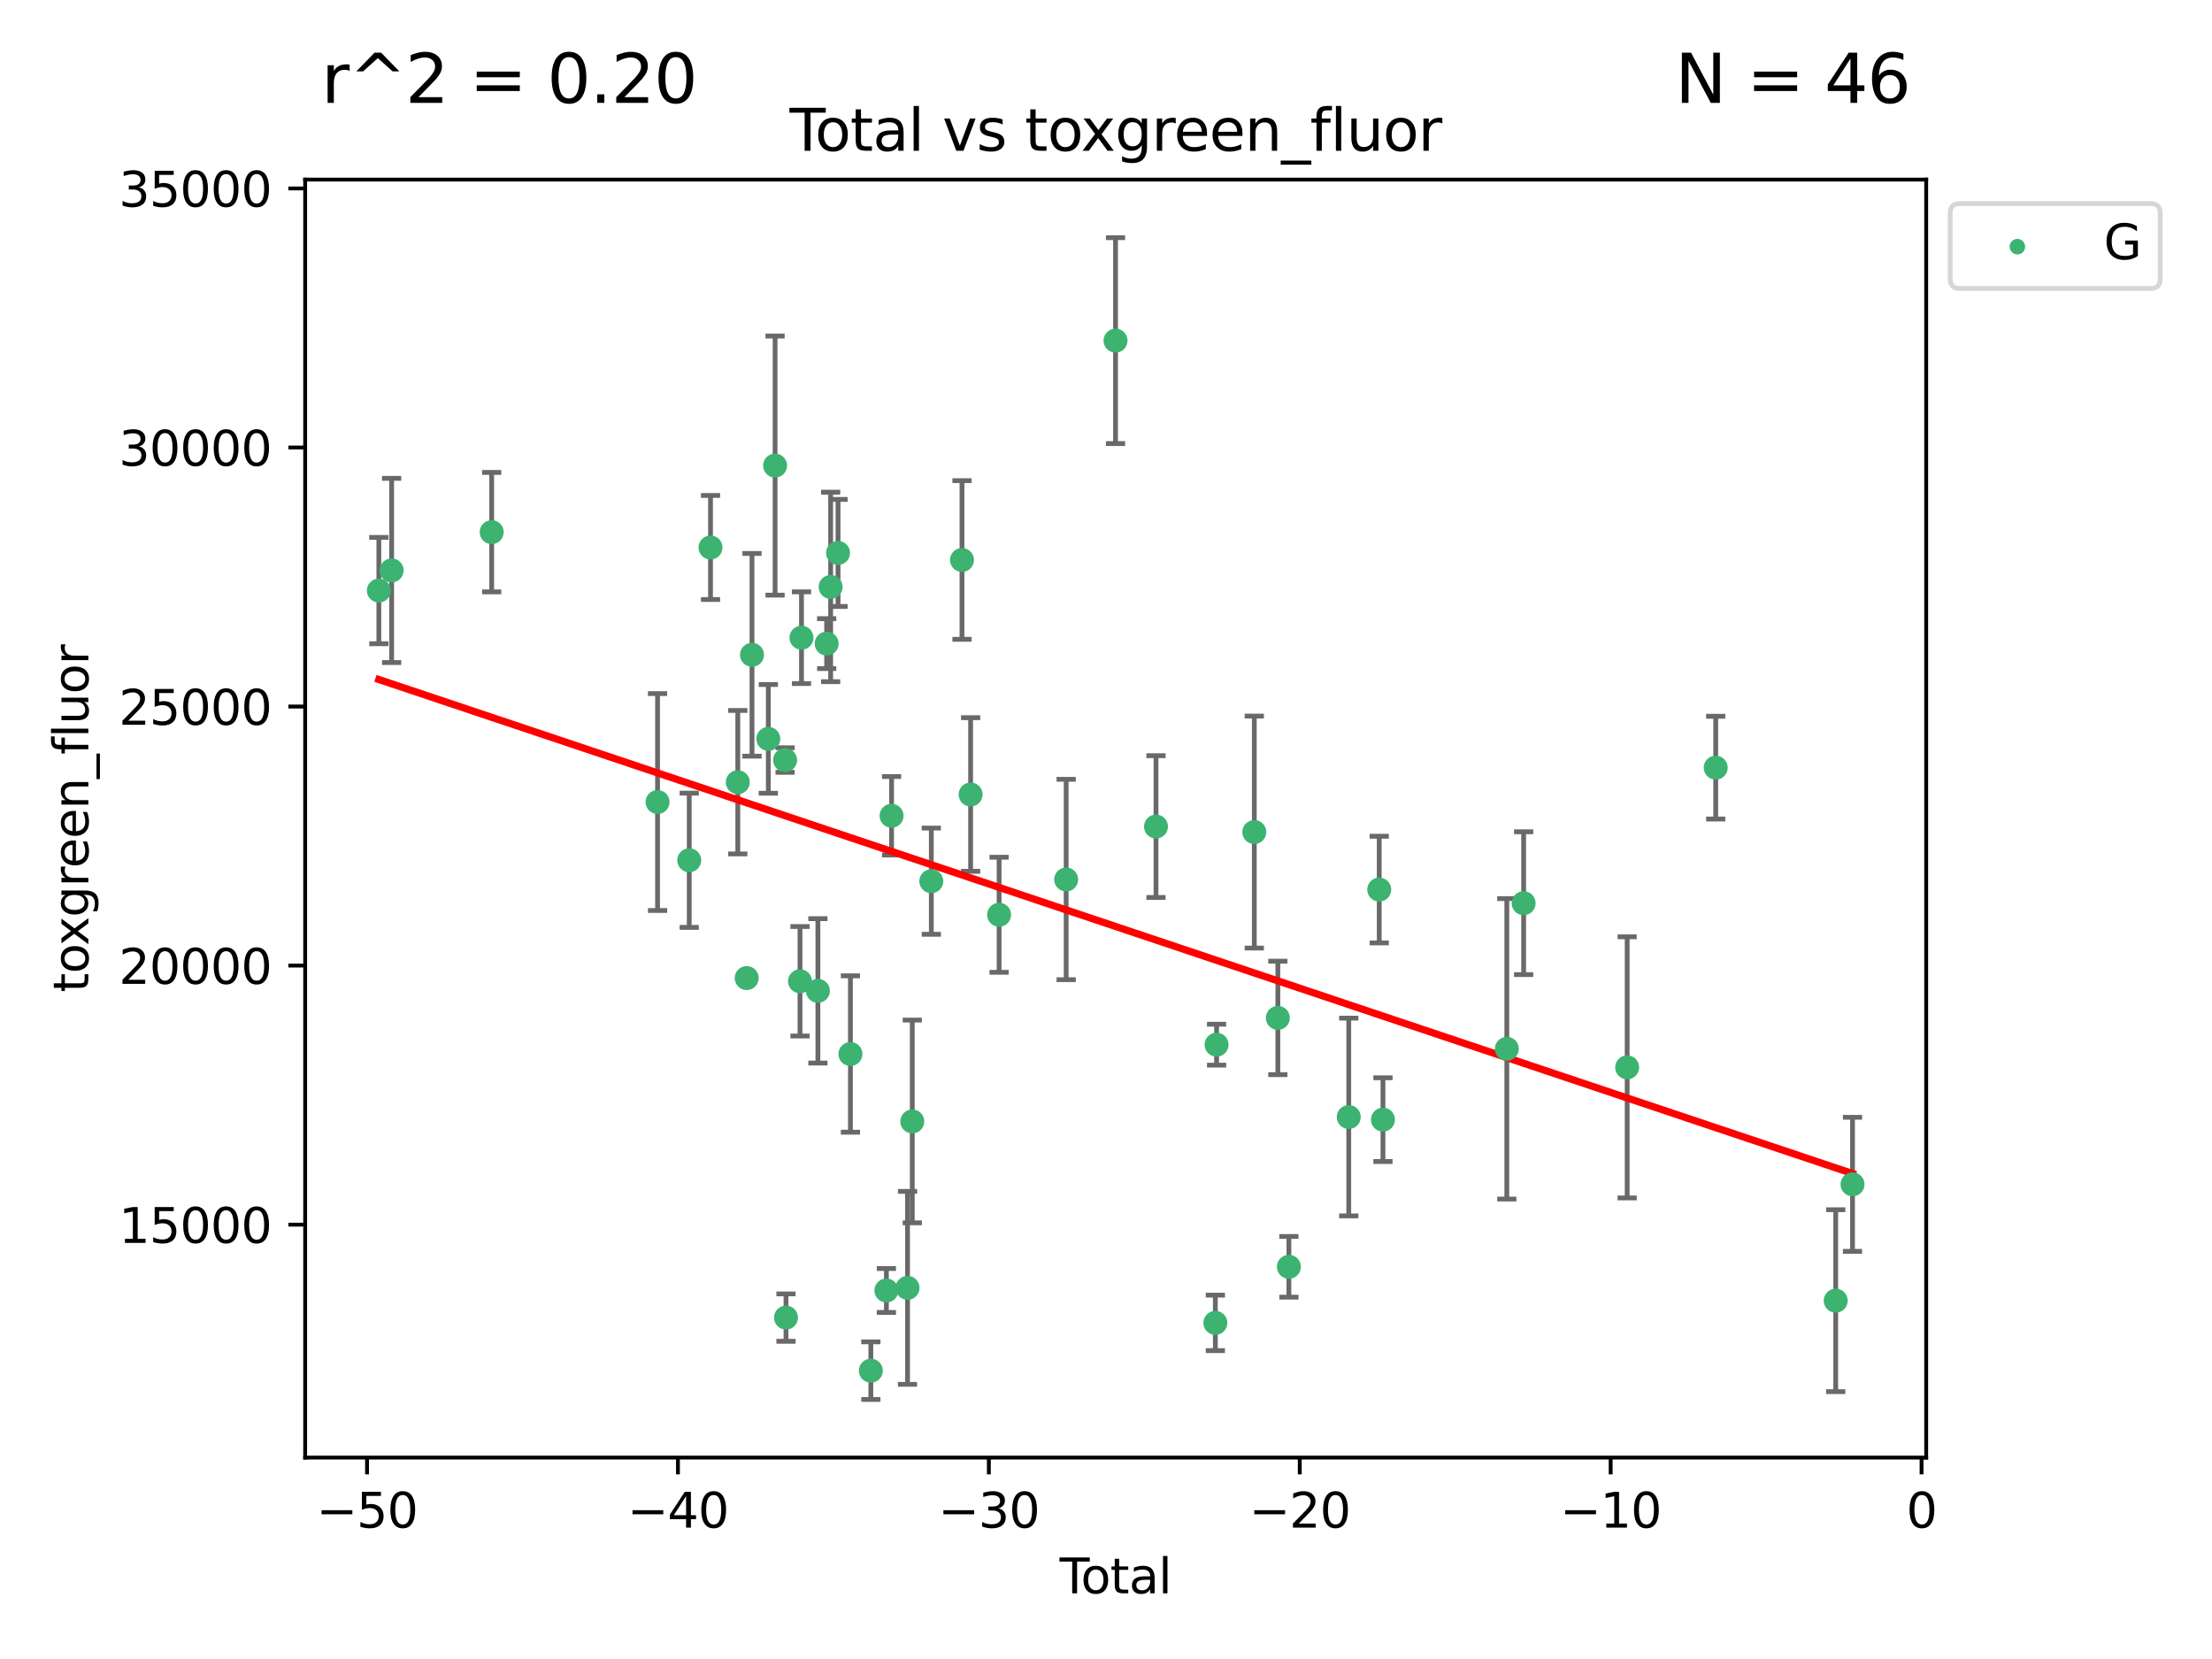 <?xml version="1.0" encoding="utf-8" standalone="no"?>
<!DOCTYPE svg PUBLIC "-//W3C//DTD SVG 1.1//EN"
  "http://www.w3.org/Graphics/SVG/1.1/DTD/svg11.dtd">
<svg xmlns:xlink="http://www.w3.org/1999/xlink" width="460.8pt" height="345.6pt" viewBox="0 0 460.8 345.6" xmlns="http://www.w3.org/2000/svg" version="1.1">
 <defs>
  <style type="text/css">*{stroke-linejoin: round; stroke-linecap: butt}</style>
 </defs>
 <g id="figure_1">
  <g id="patch_1">
   <path d="M 0 345.6 
L 460.8 345.6 
L 460.8 0 
L 0 0 
z
" style="fill: #ffffff"/>
  </g>
  <g id="axes_1">
   <g id="patch_2">
    <path d="M 63.571 303.64 
L 401.26 303.64 
L 401.26 37.411 
L 63.571 37.411 
z
" style="fill: #ffffff"/>
   </g>
   <g id="PathCollection_1">
    <defs>
     <path id="mfe607cee37" d="M 0 1.118 
C 0.297 1.118 0.581 1 0.791 0.791 
C 1 0.581 1.118 0.297 1.118 0 
C 1.118 -0.297 1 -0.581 0.791 -0.791 
C 0.581 -1 0.297 -1.118 0 -1.118 
C -0.297 -1.118 -0.581 -1 -0.791 -0.791 
C -1 -0.581 -1.118 -0.297 -1.118 0 
C -1.118 0.297 -1 0.581 -0.791 0.791 
C -0.581 1 -0.297 1.118 0 1.118 
z
" style="stroke: #3cb371"/>
    </defs>
    <g clip-path="url(#p68b83ba8b9)">
     <use xlink:href="#mfe607cee37" x="78.921" y="123.023" style="fill: #3cb371; stroke: #3cb371"/>
     <use xlink:href="#mfe607cee37" x="81.585" y="118.831" style="fill: #3cb371; stroke: #3cb371"/>
     <use xlink:href="#mfe607cee37" x="102.426" y="110.856" style="fill: #3cb371; stroke: #3cb371"/>
     <use xlink:href="#mfe607cee37" x="136.981" y="167.08" style="fill: #3cb371; stroke: #3cb371"/>
     <use xlink:href="#mfe607cee37" x="143.58" y="179.208" style="fill: #3cb371; stroke: #3cb371"/>
     <use xlink:href="#mfe607cee37" x="148.013" y="114.055" style="fill: #3cb371; stroke: #3cb371"/>
     <use xlink:href="#mfe607cee37" x="153.697" y="162.945" style="fill: #3cb371; stroke: #3cb371"/>
     <use xlink:href="#mfe607cee37" x="155.551" y="203.747" style="fill: #3cb371; stroke: #3cb371"/>
     <use xlink:href="#mfe607cee37" x="156.656" y="136.406" style="fill: #3cb371; stroke: #3cb371"/>
     <use xlink:href="#mfe607cee37" x="160.055" y="153.921" style="fill: #3cb371; stroke: #3cb371"/>
     <use xlink:href="#mfe607cee37" x="161.465" y="96.991" style="fill: #3cb371; stroke: #3cb371"/>
     <use xlink:href="#mfe607cee37" x="163.55" y="158.331" style="fill: #3cb371; stroke: #3cb371"/>
     <use xlink:href="#mfe607cee37" x="163.736" y="274.48" style="fill: #3cb371; stroke: #3cb371"/>
     <use xlink:href="#mfe607cee37" x="166.655" y="204.42" style="fill: #3cb371; stroke: #3cb371"/>
     <use xlink:href="#mfe607cee37" x="166.964" y="132.847" style="fill: #3cb371; stroke: #3cb371"/>
     <use xlink:href="#mfe607cee37" x="170.383" y="206.413" style="fill: #3cb371; stroke: #3cb371"/>
     <use xlink:href="#mfe607cee37" x="172.208" y="134.076" style="fill: #3cb371; stroke: #3cb371"/>
     <use xlink:href="#mfe607cee37" x="173.039" y="122.267" style="fill: #3cb371; stroke: #3cb371"/>
     <use xlink:href="#mfe607cee37" x="174.578" y="115.186" style="fill: #3cb371; stroke: #3cb371"/>
     <use xlink:href="#mfe607cee37" x="177.162" y="219.568" style="fill: #3cb371; stroke: #3cb371"/>
     <use xlink:href="#mfe607cee37" x="181.412" y="285.537" style="fill: #3cb371; stroke: #3cb371"/>
     <use xlink:href="#mfe607cee37" x="184.653" y="268.835" style="fill: #3cb371; stroke: #3cb371"/>
     <use xlink:href="#mfe607cee37" x="185.73" y="169.942" style="fill: #3cb371; stroke: #3cb371"/>
     <use xlink:href="#mfe607cee37" x="189.057" y="268.285" style="fill: #3cb371; stroke: #3cb371"/>
     <use xlink:href="#mfe607cee37" x="190.045" y="233.62" style="fill: #3cb371; stroke: #3cb371"/>
     <use xlink:href="#mfe607cee37" x="194.01" y="183.568" style="fill: #3cb371; stroke: #3cb371"/>
     <use xlink:href="#mfe607cee37" x="200.398" y="116.655" style="fill: #3cb371; stroke: #3cb371"/>
     <use xlink:href="#mfe607cee37" x="202.198" y="165.506" style="fill: #3cb371; stroke: #3cb371"/>
     <use xlink:href="#mfe607cee37" x="208.13" y="190.563" style="fill: #3cb371; stroke: #3cb371"/>
     <use xlink:href="#mfe607cee37" x="222.101" y="183.214" style="fill: #3cb371; stroke: #3cb371"/>
     <use xlink:href="#mfe607cee37" x="232.384" y="70.96" style="fill: #3cb371; stroke: #3cb371"/>
     <use xlink:href="#mfe607cee37" x="240.814" y="172.188" style="fill: #3cb371; stroke: #3cb371"/>
     <use xlink:href="#mfe607cee37" x="253.181" y="275.581" style="fill: #3cb371; stroke: #3cb371"/>
     <use xlink:href="#mfe607cee37" x="253.434" y="217.627" style="fill: #3cb371; stroke: #3cb371"/>
     <use xlink:href="#mfe607cee37" x="261.293" y="173.334" style="fill: #3cb371; stroke: #3cb371"/>
     <use xlink:href="#mfe607cee37" x="266.199" y="212.048" style="fill: #3cb371; stroke: #3cb371"/>
     <use xlink:href="#mfe607cee37" x="268.5" y="263.898" style="fill: #3cb371; stroke: #3cb371"/>
     <use xlink:href="#mfe607cee37" x="280.97" y="232.694" style="fill: #3cb371; stroke: #3cb371"/>
     <use xlink:href="#mfe607cee37" x="287.318" y="185.317" style="fill: #3cb371; stroke: #3cb371"/>
     <use xlink:href="#mfe607cee37" x="288.097" y="233.243" style="fill: #3cb371; stroke: #3cb371"/>
     <use xlink:href="#mfe607cee37" x="313.898" y="218.49" style="fill: #3cb371; stroke: #3cb371"/>
     <use xlink:href="#mfe607cee37" x="317.401" y="188.151" style="fill: #3cb371; stroke: #3cb371"/>
     <use xlink:href="#mfe607cee37" x="338.967" y="222.351" style="fill: #3cb371; stroke: #3cb371"/>
     <use xlink:href="#mfe607cee37" x="357.415" y="159.916" style="fill: #3cb371; stroke: #3cb371"/>
     <use xlink:href="#mfe607cee37" x="382.415" y="270.956" style="fill: #3cb371; stroke: #3cb371"/>
     <use xlink:href="#mfe607cee37" x="385.911" y="246.715" style="fill: #3cb371; stroke: #3cb371"/>
    </g>
   </g>
   <g id="matplotlib.axis_1">
    <g id="xtick_1">
     <g id="line2d_1">
      <defs>
       <path id="maee065289f" d="M 0 0 
L 0 3.5 
" style="stroke: #000000; stroke-width: 0.8"/>
      </defs>
      <g>
       <use xlink:href="#maee065289f" x="76.462" y="303.64" style="stroke: #000000; stroke-width: 0.8"/>
      </g>
     </g>
     <g id="text_1">
      <!-- −50 -->
      <g transform="translate(65.909 318.238)scale(0.1 -0.1)">
       <defs>
        <path id="DejaVuSans-2212" d="M 678 2272 
L 4684 2272 
L 4684 1741 
L 678 1741 
L 678 2272 
z
" transform="scale(0.016)"/>
        <path id="DejaVuSans-35" d="M 691 4666 
L 3169 4666 
L 3169 4134 
L 1269 4134 
L 1269 2991 
Q 1406 3038 1543 3061 
Q 1681 3084 1819 3084 
Q 2600 3084 3056 2656 
Q 3513 2228 3513 1497 
Q 3513 744 3044 326 
Q 2575 -91 1722 -91 
Q 1428 -91 1123 -41 
Q 819 9 494 109 
L 494 744 
Q 775 591 1075 516 
Q 1375 441 1709 441 
Q 2250 441 2565 725 
Q 2881 1009 2881 1497 
Q 2881 1984 2565 2268 
Q 2250 2553 1709 2553 
Q 1456 2553 1204 2497 
Q 953 2441 691 2322 
L 691 4666 
z
" transform="scale(0.016)"/>
        <path id="DejaVuSans-30" d="M 2034 4250 
Q 1547 4250 1301 3770 
Q 1056 3291 1056 2328 
Q 1056 1369 1301 889 
Q 1547 409 2034 409 
Q 2525 409 2770 889 
Q 3016 1369 3016 2328 
Q 3016 3291 2770 3770 
Q 2525 4250 2034 4250 
z
M 2034 4750 
Q 2819 4750 3233 4129 
Q 3647 3509 3647 2328 
Q 3647 1150 3233 529 
Q 2819 -91 2034 -91 
Q 1250 -91 836 529 
Q 422 1150 422 2328 
Q 422 3509 836 4129 
Q 1250 4750 2034 4750 
z
" transform="scale(0.016)"/>
       </defs>
       <use xlink:href="#DejaVuSans-2212"/>
       <use xlink:href="#DejaVuSans-35" x="83.789"/>
       <use xlink:href="#DejaVuSans-30" x="147.412"/>
      </g>
     </g>
    </g>
    <g id="xtick_2">
     <g id="line2d_2">
      <g>
       <use xlink:href="#maee065289f" x="141.229" y="303.64" style="stroke: #000000; stroke-width: 0.8"/>
      </g>
     </g>
     <g id="text_2">
      <!-- −40 -->
      <g transform="translate(130.676 318.238)scale(0.1 -0.1)">
       <defs>
        <path id="DejaVuSans-34" d="M 2419 4116 
L 825 1625 
L 2419 1625 
L 2419 4116 
z
M 2253 4666 
L 3047 4666 
L 3047 1625 
L 3713 1625 
L 3713 1100 
L 3047 1100 
L 3047 0 
L 2419 0 
L 2419 1100 
L 313 1100 
L 313 1709 
L 2253 4666 
z
" transform="scale(0.016)"/>
       </defs>
       <use xlink:href="#DejaVuSans-2212"/>
       <use xlink:href="#DejaVuSans-34" x="83.789"/>
       <use xlink:href="#DejaVuSans-30" x="147.412"/>
      </g>
     </g>
    </g>
    <g id="xtick_3">
     <g id="line2d_3">
      <g>
       <use xlink:href="#maee065289f" x="205.996" y="303.64" style="stroke: #000000; stroke-width: 0.8"/>
      </g>
     </g>
     <g id="text_3">
      <!-- −30 -->
      <g transform="translate(195.444 318.238)scale(0.1 -0.1)">
       <defs>
        <path id="DejaVuSans-33" d="M 2597 2516 
Q 3050 2419 3304 2112 
Q 3559 1806 3559 1356 
Q 3559 666 3084 287 
Q 2609 -91 1734 -91 
Q 1441 -91 1130 -33 
Q 819 25 488 141 
L 488 750 
Q 750 597 1062 519 
Q 1375 441 1716 441 
Q 2309 441 2620 675 
Q 2931 909 2931 1356 
Q 2931 1769 2642 2001 
Q 2353 2234 1838 2234 
L 1294 2234 
L 1294 2753 
L 1863 2753 
Q 2328 2753 2575 2939 
Q 2822 3125 2822 3475 
Q 2822 3834 2567 4026 
Q 2313 4219 1838 4219 
Q 1578 4219 1281 4162 
Q 984 4106 628 3988 
L 628 4550 
Q 988 4650 1302 4700 
Q 1616 4750 1894 4750 
Q 2613 4750 3031 4423 
Q 3450 4097 3450 3541 
Q 3450 3153 3228 2886 
Q 3006 2619 2597 2516 
z
" transform="scale(0.016)"/>
       </defs>
       <use xlink:href="#DejaVuSans-2212"/>
       <use xlink:href="#DejaVuSans-33" x="83.789"/>
       <use xlink:href="#DejaVuSans-30" x="147.412"/>
      </g>
     </g>
    </g>
    <g id="xtick_4">
     <g id="line2d_4">
      <g>
       <use xlink:href="#maee065289f" x="270.763" y="303.64" style="stroke: #000000; stroke-width: 0.8"/>
      </g>
     </g>
     <g id="text_4">
      <!-- −20 -->
      <g transform="translate(260.211 318.238)scale(0.1 -0.1)">
       <defs>
        <path id="DejaVuSans-32" d="M 1228 531 
L 3431 531 
L 3431 0 
L 469 0 
L 469 531 
Q 828 903 1448 1529 
Q 2069 2156 2228 2338 
Q 2531 2678 2651 2914 
Q 2772 3150 2772 3378 
Q 2772 3750 2511 3984 
Q 2250 4219 1831 4219 
Q 1534 4219 1204 4116 
Q 875 4013 500 3803 
L 500 4441 
Q 881 4594 1212 4672 
Q 1544 4750 1819 4750 
Q 2544 4750 2975 4387 
Q 3406 4025 3406 3419 
Q 3406 3131 3298 2873 
Q 3191 2616 2906 2266 
Q 2828 2175 2409 1742 
Q 1991 1309 1228 531 
z
" transform="scale(0.016)"/>
       </defs>
       <use xlink:href="#DejaVuSans-2212"/>
       <use xlink:href="#DejaVuSans-32" x="83.789"/>
       <use xlink:href="#DejaVuSans-30" x="147.412"/>
      </g>
     </g>
    </g>
    <g id="xtick_5">
     <g id="line2d_5">
      <g>
       <use xlink:href="#maee065289f" x="335.531" y="303.64" style="stroke: #000000; stroke-width: 0.8"/>
      </g>
     </g>
     <g id="text_5">
      <!-- −10 -->
      <g transform="translate(324.978 318.238)scale(0.1 -0.1)">
       <defs>
        <path id="DejaVuSans-31" d="M 794 531 
L 1825 531 
L 1825 4091 
L 703 3866 
L 703 4441 
L 1819 4666 
L 2450 4666 
L 2450 531 
L 3481 531 
L 3481 0 
L 794 0 
L 794 531 
z
" transform="scale(0.016)"/>
       </defs>
       <use xlink:href="#DejaVuSans-2212"/>
       <use xlink:href="#DejaVuSans-31" x="83.789"/>
       <use xlink:href="#DejaVuSans-30" x="147.412"/>
      </g>
     </g>
    </g>
    <g id="xtick_6">
     <g id="line2d_6">
      <g>
       <use xlink:href="#maee065289f" x="400.298" y="303.64" style="stroke: #000000; stroke-width: 0.8"/>
      </g>
     </g>
     <g id="text_6">
      <!-- 0 -->
      <g transform="translate(397.117 318.238)scale(0.1 -0.1)">
       <use xlink:href="#DejaVuSans-30"/>
      </g>
     </g>
    </g>
    <g id="text_7">
     <!-- Total -->
     <g transform="translate(220.739 331.917)scale(0.1 -0.1)">
      <defs>
       <path id="DejaVuSans-54" d="M -19 4666 
L 3928 4666 
L 3928 4134 
L 2272 4134 
L 2272 0 
L 1638 0 
L 1638 4134 
L -19 4134 
L -19 4666 
z
" transform="scale(0.016)"/>
       <path id="DejaVuSans-6f" d="M 1959 3097 
Q 1497 3097 1228 2736 
Q 959 2375 959 1747 
Q 959 1119 1226 758 
Q 1494 397 1959 397 
Q 2419 397 2687 759 
Q 2956 1122 2956 1747 
Q 2956 2369 2687 2733 
Q 2419 3097 1959 3097 
z
M 1959 3584 
Q 2709 3584 3137 3096 
Q 3566 2609 3566 1747 
Q 3566 888 3137 398 
Q 2709 -91 1959 -91 
Q 1206 -91 779 398 
Q 353 888 353 1747 
Q 353 2609 779 3096 
Q 1206 3584 1959 3584 
z
" transform="scale(0.016)"/>
       <path id="DejaVuSans-74" d="M 1172 4494 
L 1172 3500 
L 2356 3500 
L 2356 3053 
L 1172 3053 
L 1172 1153 
Q 1172 725 1289 603 
Q 1406 481 1766 481 
L 2356 481 
L 2356 0 
L 1766 0 
Q 1100 0 847 248 
Q 594 497 594 1153 
L 594 3053 
L 172 3053 
L 172 3500 
L 594 3500 
L 594 4494 
L 1172 4494 
z
" transform="scale(0.016)"/>
       <path id="DejaVuSans-61" d="M 2194 1759 
Q 1497 1759 1228 1600 
Q 959 1441 959 1056 
Q 959 750 1161 570 
Q 1363 391 1709 391 
Q 2188 391 2477 730 
Q 2766 1069 2766 1631 
L 2766 1759 
L 2194 1759 
z
M 3341 1997 
L 3341 0 
L 2766 0 
L 2766 531 
Q 2569 213 2275 61 
Q 1981 -91 1556 -91 
Q 1019 -91 701 211 
Q 384 513 384 1019 
Q 384 1609 779 1909 
Q 1175 2209 1959 2209 
L 2766 2209 
L 2766 2266 
Q 2766 2663 2505 2880 
Q 2244 3097 1772 3097 
Q 1472 3097 1187 3025 
Q 903 2953 641 2809 
L 641 3341 
Q 956 3463 1253 3523 
Q 1550 3584 1831 3584 
Q 2591 3584 2966 3190 
Q 3341 2797 3341 1997 
z
" transform="scale(0.016)"/>
       <path id="DejaVuSans-6c" d="M 603 4863 
L 1178 4863 
L 1178 0 
L 603 0 
L 603 4863 
z
" transform="scale(0.016)"/>
      </defs>
      <use xlink:href="#DejaVuSans-54"/>
      <use xlink:href="#DejaVuSans-6f" x="44.084"/>
      <use xlink:href="#DejaVuSans-74" x="105.266"/>
      <use xlink:href="#DejaVuSans-61" x="144.475"/>
      <use xlink:href="#DejaVuSans-6c" x="205.754"/>
     </g>
    </g>
   </g>
   <g id="matplotlib.axis_2">
    <g id="ytick_1">
     <g id="line2d_7">
      <defs>
       <path id="m23ea32f61e" d="M 0 0 
L -3.5 0 
" style="stroke: #000000; stroke-width: 0.8"/>
      </defs>
      <g>
       <use xlink:href="#m23ea32f61e" x="63.571" y="255.117" style="stroke: #000000; stroke-width: 0.8"/>
      </g>
     </g>
     <g id="text_8">
      <!-- 15000 -->
      <g transform="translate(24.759 258.916)scale(0.1 -0.1)">
       <use xlink:href="#DejaVuSans-31"/>
       <use xlink:href="#DejaVuSans-35" x="63.623"/>
       <use xlink:href="#DejaVuSans-30" x="127.246"/>
       <use xlink:href="#DejaVuSans-30" x="190.869"/>
       <use xlink:href="#DejaVuSans-30" x="254.492"/>
      </g>
     </g>
    </g>
    <g id="ytick_2">
     <g id="line2d_8">
      <g>
       <use xlink:href="#m23ea32f61e" x="63.571" y="201.151" style="stroke: #000000; stroke-width: 0.8"/>
      </g>
     </g>
     <g id="text_9">
      <!-- 20000 -->
      <g transform="translate(24.759 204.95)scale(0.1 -0.1)">
       <use xlink:href="#DejaVuSans-32"/>
       <use xlink:href="#DejaVuSans-30" x="63.623"/>
       <use xlink:href="#DejaVuSans-30" x="127.246"/>
       <use xlink:href="#DejaVuSans-30" x="190.869"/>
       <use xlink:href="#DejaVuSans-30" x="254.492"/>
      </g>
     </g>
    </g>
    <g id="ytick_3">
     <g id="line2d_9">
      <g>
       <use xlink:href="#m23ea32f61e" x="63.571" y="147.185" style="stroke: #000000; stroke-width: 0.8"/>
      </g>
     </g>
     <g id="text_10">
      <!-- 25000 -->
      <g transform="translate(24.759 150.984)scale(0.1 -0.1)">
       <use xlink:href="#DejaVuSans-32"/>
       <use xlink:href="#DejaVuSans-35" x="63.623"/>
       <use xlink:href="#DejaVuSans-30" x="127.246"/>
       <use xlink:href="#DejaVuSans-30" x="190.869"/>
       <use xlink:href="#DejaVuSans-30" x="254.492"/>
      </g>
     </g>
    </g>
    <g id="ytick_4">
     <g id="line2d_10">
      <g>
       <use xlink:href="#m23ea32f61e" x="63.571" y="93.219" style="stroke: #000000; stroke-width: 0.8"/>
      </g>
     </g>
     <g id="text_11">
      <!-- 30000 -->
      <g transform="translate(24.759 97.018)scale(0.1 -0.1)">
       <use xlink:href="#DejaVuSans-33"/>
       <use xlink:href="#DejaVuSans-30" x="63.623"/>
       <use xlink:href="#DejaVuSans-30" x="127.246"/>
       <use xlink:href="#DejaVuSans-30" x="190.869"/>
       <use xlink:href="#DejaVuSans-30" x="254.492"/>
      </g>
     </g>
    </g>
    <g id="ytick_5">
     <g id="line2d_11">
      <g>
       <use xlink:href="#m23ea32f61e" x="63.571" y="39.253" style="stroke: #000000; stroke-width: 0.8"/>
      </g>
     </g>
     <g id="text_12">
      <!-- 35000 -->
      <g transform="translate(24.759 43.052)scale(0.1 -0.1)">
       <use xlink:href="#DejaVuSans-33"/>
       <use xlink:href="#DejaVuSans-35" x="63.623"/>
       <use xlink:href="#DejaVuSans-30" x="127.246"/>
       <use xlink:href="#DejaVuSans-30" x="190.869"/>
       <use xlink:href="#DejaVuSans-30" x="254.492"/>
      </g>
     </g>
    </g>
    <g id="text_13">
     <!-- toxgreen_fluor -->
     <g transform="translate(18.401 206.72)rotate(-90)scale(0.1 -0.1)">
      <defs>
       <path id="DejaVuSans-78" d="M 3513 3500 
L 2247 1797 
L 3578 0 
L 2900 0 
L 1881 1375 
L 863 0 
L 184 0 
L 1544 1831 
L 300 3500 
L 978 3500 
L 1906 2253 
L 2834 3500 
L 3513 3500 
z
" transform="scale(0.016)"/>
       <path id="DejaVuSans-67" d="M 2906 1791 
Q 2906 2416 2648 2759 
Q 2391 3103 1925 3103 
Q 1463 3103 1205 2759 
Q 947 2416 947 1791 
Q 947 1169 1205 825 
Q 1463 481 1925 481 
Q 2391 481 2648 825 
Q 2906 1169 2906 1791 
z
M 3481 434 
Q 3481 -459 3084 -895 
Q 2688 -1331 1869 -1331 
Q 1566 -1331 1297 -1286 
Q 1028 -1241 775 -1147 
L 775 -588 
Q 1028 -725 1275 -790 
Q 1522 -856 1778 -856 
Q 2344 -856 2625 -561 
Q 2906 -266 2906 331 
L 2906 616 
Q 2728 306 2450 153 
Q 2172 0 1784 0 
Q 1141 0 747 490 
Q 353 981 353 1791 
Q 353 2603 747 3093 
Q 1141 3584 1784 3584 
Q 2172 3584 2450 3431 
Q 2728 3278 2906 2969 
L 2906 3500 
L 3481 3500 
L 3481 434 
z
" transform="scale(0.016)"/>
       <path id="DejaVuSans-72" d="M 2631 2963 
Q 2534 3019 2420 3045 
Q 2306 3072 2169 3072 
Q 1681 3072 1420 2755 
Q 1159 2438 1159 1844 
L 1159 0 
L 581 0 
L 581 3500 
L 1159 3500 
L 1159 2956 
Q 1341 3275 1631 3429 
Q 1922 3584 2338 3584 
Q 2397 3584 2469 3576 
Q 2541 3569 2628 3553 
L 2631 2963 
z
" transform="scale(0.016)"/>
       <path id="DejaVuSans-65" d="M 3597 1894 
L 3597 1613 
L 953 1613 
Q 991 1019 1311 708 
Q 1631 397 2203 397 
Q 2534 397 2845 478 
Q 3156 559 3463 722 
L 3463 178 
Q 3153 47 2828 -22 
Q 2503 -91 2169 -91 
Q 1331 -91 842 396 
Q 353 884 353 1716 
Q 353 2575 817 3079 
Q 1281 3584 2069 3584 
Q 2775 3584 3186 3129 
Q 3597 2675 3597 1894 
z
M 3022 2063 
Q 3016 2534 2758 2815 
Q 2500 3097 2075 3097 
Q 1594 3097 1305 2825 
Q 1016 2553 972 2059 
L 3022 2063 
z
" transform="scale(0.016)"/>
       <path id="DejaVuSans-6e" d="M 3513 2113 
L 3513 0 
L 2938 0 
L 2938 2094 
Q 2938 2591 2744 2837 
Q 2550 3084 2163 3084 
Q 1697 3084 1428 2787 
Q 1159 2491 1159 1978 
L 1159 0 
L 581 0 
L 581 3500 
L 1159 3500 
L 1159 2956 
Q 1366 3272 1645 3428 
Q 1925 3584 2291 3584 
Q 2894 3584 3203 3211 
Q 3513 2838 3513 2113 
z
" transform="scale(0.016)"/>
       <path id="DejaVuSans-5f" d="M 3263 -1063 
L 3263 -1509 
L -63 -1509 
L -63 -1063 
L 3263 -1063 
z
" transform="scale(0.016)"/>
       <path id="DejaVuSans-66" d="M 2375 4863 
L 2375 4384 
L 1825 4384 
Q 1516 4384 1395 4259 
Q 1275 4134 1275 3809 
L 1275 3500 
L 2222 3500 
L 2222 3053 
L 1275 3053 
L 1275 0 
L 697 0 
L 697 3053 
L 147 3053 
L 147 3500 
L 697 3500 
L 697 3744 
Q 697 4328 969 4595 
Q 1241 4863 1831 4863 
L 2375 4863 
z
" transform="scale(0.016)"/>
       <path id="DejaVuSans-75" d="M 544 1381 
L 544 3500 
L 1119 3500 
L 1119 1403 
Q 1119 906 1312 657 
Q 1506 409 1894 409 
Q 2359 409 2629 706 
Q 2900 1003 2900 1516 
L 2900 3500 
L 3475 3500 
L 3475 0 
L 2900 0 
L 2900 538 
Q 2691 219 2414 64 
Q 2138 -91 1772 -91 
Q 1169 -91 856 284 
Q 544 659 544 1381 
z
M 1991 3584 
L 1991 3584 
z
" transform="scale(0.016)"/>
      </defs>
      <use xlink:href="#DejaVuSans-74"/>
      <use xlink:href="#DejaVuSans-6f" x="39.209"/>
      <use xlink:href="#DejaVuSans-78" x="97.266"/>
      <use xlink:href="#DejaVuSans-67" x="156.445"/>
      <use xlink:href="#DejaVuSans-72" x="219.922"/>
      <use xlink:href="#DejaVuSans-65" x="258.785"/>
      <use xlink:href="#DejaVuSans-65" x="320.309"/>
      <use xlink:href="#DejaVuSans-6e" x="381.832"/>
      <use xlink:href="#DejaVuSans-5f" x="445.211"/>
      <use xlink:href="#DejaVuSans-66" x="495.211"/>
      <use xlink:href="#DejaVuSans-6c" x="530.416"/>
      <use xlink:href="#DejaVuSans-75" x="558.199"/>
      <use xlink:href="#DejaVuSans-6f" x="621.578"/>
      <use xlink:href="#DejaVuSans-72" x="682.76"/>
     </g>
    </g>
   </g>
   <g id="LineCollection_1">
    <path d="M 78.921 134.098 
L 78.921 111.948 
" clip-path="url(#p68b83ba8b9)" style="fill: none; stroke: #696969"/>
    <path d="M 81.585 138.019 
L 81.585 99.644 
" clip-path="url(#p68b83ba8b9)" style="fill: none; stroke: #696969"/>
    <path d="M 102.426 123.297 
L 102.426 98.415 
" clip-path="url(#p68b83ba8b9)" style="fill: none; stroke: #696969"/>
    <path d="M 136.981 189.668 
L 136.981 144.491 
" clip-path="url(#p68b83ba8b9)" style="fill: none; stroke: #696969"/>
    <path d="M 143.58 193.193 
L 143.58 165.224 
" clip-path="url(#p68b83ba8b9)" style="fill: none; stroke: #696969"/>
    <path d="M 148.013 124.893 
L 148.013 103.217 
" clip-path="url(#p68b83ba8b9)" style="fill: none; stroke: #696969"/>
    <path d="M 153.697 177.887 
L 153.697 148.003 
" clip-path="url(#p68b83ba8b9)" style="fill: none; stroke: #696969"/>
    <path d="M 155.551 204.554 
L 155.551 202.939 
" clip-path="url(#p68b83ba8b9)" style="fill: none; stroke: #696969"/>
    <path d="M 156.656 157.524 
L 156.656 115.289 
" clip-path="url(#p68b83ba8b9)" style="fill: none; stroke: #696969"/>
    <path d="M 160.055 165.243 
L 160.055 142.598 
" clip-path="url(#p68b83ba8b9)" style="fill: none; stroke: #696969"/>
    <path d="M 161.465 123.977 
L 161.465 70.004 
" clip-path="url(#p68b83ba8b9)" style="fill: none; stroke: #696969"/>
    <path d="M 163.55 160.896 
L 163.55 155.765 
" clip-path="url(#p68b83ba8b9)" style="fill: none; stroke: #696969"/>
    <path d="M 163.736 279.416 
L 163.736 269.544 
" clip-path="url(#p68b83ba8b9)" style="fill: none; stroke: #696969"/>
    <path d="M 166.655 215.823 
L 166.655 193.017 
" clip-path="url(#p68b83ba8b9)" style="fill: none; stroke: #696969"/>
    <path d="M 166.964 142.401 
L 166.964 123.293 
" clip-path="url(#p68b83ba8b9)" style="fill: none; stroke: #696969"/>
    <path d="M 170.383 221.455 
L 170.383 191.372 
" clip-path="url(#p68b83ba8b9)" style="fill: none; stroke: #696969"/>
    <path d="M 172.208 139.275 
L 172.208 128.877 
" clip-path="url(#p68b83ba8b9)" style="fill: none; stroke: #696969"/>
    <path d="M 173.039 142.005 
L 173.039 102.53 
" clip-path="url(#p68b83ba8b9)" style="fill: none; stroke: #696969"/>
    <path d="M 174.578 126.333 
L 174.578 104.039 
" clip-path="url(#p68b83ba8b9)" style="fill: none; stroke: #696969"/>
    <path d="M 177.162 235.855 
L 177.162 203.281 
" clip-path="url(#p68b83ba8b9)" style="fill: none; stroke: #696969"/>
    <path d="M 181.412 291.539 
L 181.412 279.535 
" clip-path="url(#p68b83ba8b9)" style="fill: none; stroke: #696969"/>
    <path d="M 184.653 273.409 
L 184.653 264.261 
" clip-path="url(#p68b83ba8b9)" style="fill: none; stroke: #696969"/>
    <path d="M 185.73 178.121 
L 185.73 161.763 
" clip-path="url(#p68b83ba8b9)" style="fill: none; stroke: #696969"/>
    <path d="M 189.057 288.381 
L 189.057 248.189 
" clip-path="url(#p68b83ba8b9)" style="fill: none; stroke: #696969"/>
    <path d="M 190.045 254.733 
L 190.045 212.506 
" clip-path="url(#p68b83ba8b9)" style="fill: none; stroke: #696969"/>
    <path d="M 194.01 194.629 
L 194.01 172.507 
" clip-path="url(#p68b83ba8b9)" style="fill: none; stroke: #696969"/>
    <path d="M 200.398 133.179 
L 200.398 100.131 
" clip-path="url(#p68b83ba8b9)" style="fill: none; stroke: #696969"/>
    <path d="M 202.198 181.504 
L 202.198 149.508 
" clip-path="url(#p68b83ba8b9)" style="fill: none; stroke: #696969"/>
    <path d="M 208.13 202.552 
L 208.13 178.574 
" clip-path="url(#p68b83ba8b9)" style="fill: none; stroke: #696969"/>
    <path d="M 222.101 204.084 
L 222.101 162.343 
" clip-path="url(#p68b83ba8b9)" style="fill: none; stroke: #696969"/>
    <path d="M 232.384 92.408 
L 232.384 49.513 
" clip-path="url(#p68b83ba8b9)" style="fill: none; stroke: #696969"/>
    <path d="M 240.814 186.954 
L 240.814 157.422 
" clip-path="url(#p68b83ba8b9)" style="fill: none; stroke: #696969"/>
    <path d="M 253.181 281.358 
L 253.181 269.803 
" clip-path="url(#p68b83ba8b9)" style="fill: none; stroke: #696969"/>
    <path d="M 253.434 221.893 
L 253.434 213.36 
" clip-path="url(#p68b83ba8b9)" style="fill: none; stroke: #696969"/>
    <path d="M 261.293 197.495 
L 261.293 149.174 
" clip-path="url(#p68b83ba8b9)" style="fill: none; stroke: #696969"/>
    <path d="M 266.199 223.862 
L 266.199 200.234 
" clip-path="url(#p68b83ba8b9)" style="fill: none; stroke: #696969"/>
    <path d="M 268.5 270.221 
L 268.5 257.576 
" clip-path="url(#p68b83ba8b9)" style="fill: none; stroke: #696969"/>
    <path d="M 280.97 253.293 
L 280.97 212.095 
" clip-path="url(#p68b83ba8b9)" style="fill: none; stroke: #696969"/>
    <path d="M 287.318 196.426 
L 287.318 174.207 
" clip-path="url(#p68b83ba8b9)" style="fill: none; stroke: #696969"/>
    <path d="M 288.097 241.965 
L 288.097 224.522 
" clip-path="url(#p68b83ba8b9)" style="fill: none; stroke: #696969"/>
    <path d="M 313.898 249.783 
L 313.898 187.196 
" clip-path="url(#p68b83ba8b9)" style="fill: none; stroke: #696969"/>
    <path d="M 317.401 203.028 
L 317.401 173.274 
" clip-path="url(#p68b83ba8b9)" style="fill: none; stroke: #696969"/>
    <path d="M 338.967 249.553 
L 338.967 195.149 
" clip-path="url(#p68b83ba8b9)" style="fill: none; stroke: #696969"/>
    <path d="M 357.415 170.619 
L 357.415 149.213 
" clip-path="url(#p68b83ba8b9)" style="fill: none; stroke: #696969"/>
    <path d="M 382.415 289.909 
L 382.415 252.004 
" clip-path="url(#p68b83ba8b9)" style="fill: none; stroke: #696969"/>
    <path d="M 385.911 260.677 
L 385.911 232.752 
" clip-path="url(#p68b83ba8b9)" style="fill: none; stroke: #696969"/>
   </g>
   <g id="line2d_12">
    <defs>
     <path id="m7a301c2733" d="M 2 0 
L -2 -0 
" style="stroke: #696969"/>
    </defs>
    <g clip-path="url(#p68b83ba8b9)">
     <use xlink:href="#m7a301c2733" x="78.921" y="134.098" style="fill: #696969; stroke: #696969"/>
     <use xlink:href="#m7a301c2733" x="81.585" y="138.019" style="fill: #696969; stroke: #696969"/>
     <use xlink:href="#m7a301c2733" x="102.426" y="123.297" style="fill: #696969; stroke: #696969"/>
     <use xlink:href="#m7a301c2733" x="136.981" y="189.668" style="fill: #696969; stroke: #696969"/>
     <use xlink:href="#m7a301c2733" x="143.58" y="193.193" style="fill: #696969; stroke: #696969"/>
     <use xlink:href="#m7a301c2733" x="148.013" y="124.893" style="fill: #696969; stroke: #696969"/>
     <use xlink:href="#m7a301c2733" x="153.697" y="177.887" style="fill: #696969; stroke: #696969"/>
     <use xlink:href="#m7a301c2733" x="155.551" y="204.554" style="fill: #696969; stroke: #696969"/>
     <use xlink:href="#m7a301c2733" x="156.656" y="157.524" style="fill: #696969; stroke: #696969"/>
     <use xlink:href="#m7a301c2733" x="160.055" y="165.243" style="fill: #696969; stroke: #696969"/>
     <use xlink:href="#m7a301c2733" x="161.465" y="123.977" style="fill: #696969; stroke: #696969"/>
     <use xlink:href="#m7a301c2733" x="163.55" y="160.896" style="fill: #696969; stroke: #696969"/>
     <use xlink:href="#m7a301c2733" x="163.736" y="279.416" style="fill: #696969; stroke: #696969"/>
     <use xlink:href="#m7a301c2733" x="166.655" y="215.823" style="fill: #696969; stroke: #696969"/>
     <use xlink:href="#m7a301c2733" x="166.964" y="142.401" style="fill: #696969; stroke: #696969"/>
     <use xlink:href="#m7a301c2733" x="170.383" y="221.455" style="fill: #696969; stroke: #696969"/>
     <use xlink:href="#m7a301c2733" x="172.208" y="139.275" style="fill: #696969; stroke: #696969"/>
     <use xlink:href="#m7a301c2733" x="173.039" y="142.005" style="fill: #696969; stroke: #696969"/>
     <use xlink:href="#m7a301c2733" x="174.578" y="126.333" style="fill: #696969; stroke: #696969"/>
     <use xlink:href="#m7a301c2733" x="177.162" y="235.855" style="fill: #696969; stroke: #696969"/>
     <use xlink:href="#m7a301c2733" x="181.412" y="291.539" style="fill: #696969; stroke: #696969"/>
     <use xlink:href="#m7a301c2733" x="184.653" y="273.409" style="fill: #696969; stroke: #696969"/>
     <use xlink:href="#m7a301c2733" x="185.73" y="178.121" style="fill: #696969; stroke: #696969"/>
     <use xlink:href="#m7a301c2733" x="189.057" y="288.381" style="fill: #696969; stroke: #696969"/>
     <use xlink:href="#m7a301c2733" x="190.045" y="254.733" style="fill: #696969; stroke: #696969"/>
     <use xlink:href="#m7a301c2733" x="194.01" y="194.629" style="fill: #696969; stroke: #696969"/>
     <use xlink:href="#m7a301c2733" x="200.398" y="133.179" style="fill: #696969; stroke: #696969"/>
     <use xlink:href="#m7a301c2733" x="202.198" y="181.504" style="fill: #696969; stroke: #696969"/>
     <use xlink:href="#m7a301c2733" x="208.13" y="202.552" style="fill: #696969; stroke: #696969"/>
     <use xlink:href="#m7a301c2733" x="222.101" y="204.084" style="fill: #696969; stroke: #696969"/>
     <use xlink:href="#m7a301c2733" x="232.384" y="92.408" style="fill: #696969; stroke: #696969"/>
     <use xlink:href="#m7a301c2733" x="240.814" y="186.954" style="fill: #696969; stroke: #696969"/>
     <use xlink:href="#m7a301c2733" x="253.181" y="281.358" style="fill: #696969; stroke: #696969"/>
     <use xlink:href="#m7a301c2733" x="253.434" y="221.893" style="fill: #696969; stroke: #696969"/>
     <use xlink:href="#m7a301c2733" x="261.293" y="197.495" style="fill: #696969; stroke: #696969"/>
     <use xlink:href="#m7a301c2733" x="266.199" y="223.862" style="fill: #696969; stroke: #696969"/>
     <use xlink:href="#m7a301c2733" x="268.5" y="270.221" style="fill: #696969; stroke: #696969"/>
     <use xlink:href="#m7a301c2733" x="280.97" y="253.293" style="fill: #696969; stroke: #696969"/>
     <use xlink:href="#m7a301c2733" x="287.318" y="196.426" style="fill: #696969; stroke: #696969"/>
     <use xlink:href="#m7a301c2733" x="288.097" y="241.965" style="fill: #696969; stroke: #696969"/>
     <use xlink:href="#m7a301c2733" x="313.898" y="249.783" style="fill: #696969; stroke: #696969"/>
     <use xlink:href="#m7a301c2733" x="317.401" y="203.028" style="fill: #696969; stroke: #696969"/>
     <use xlink:href="#m7a301c2733" x="338.967" y="249.553" style="fill: #696969; stroke: #696969"/>
     <use xlink:href="#m7a301c2733" x="357.415" y="170.619" style="fill: #696969; stroke: #696969"/>
     <use xlink:href="#m7a301c2733" x="382.415" y="289.909" style="fill: #696969; stroke: #696969"/>
     <use xlink:href="#m7a301c2733" x="385.911" y="260.677" style="fill: #696969; stroke: #696969"/>
    </g>
   </g>
   <g id="line2d_13">
    <g clip-path="url(#p68b83ba8b9)">
     <use xlink:href="#m7a301c2733" x="78.921" y="111.948" style="fill: #696969; stroke: #696969"/>
     <use xlink:href="#m7a301c2733" x="81.585" y="99.644" style="fill: #696969; stroke: #696969"/>
     <use xlink:href="#m7a301c2733" x="102.426" y="98.415" style="fill: #696969; stroke: #696969"/>
     <use xlink:href="#m7a301c2733" x="136.981" y="144.491" style="fill: #696969; stroke: #696969"/>
     <use xlink:href="#m7a301c2733" x="143.58" y="165.224" style="fill: #696969; stroke: #696969"/>
     <use xlink:href="#m7a301c2733" x="148.013" y="103.217" style="fill: #696969; stroke: #696969"/>
     <use xlink:href="#m7a301c2733" x="153.697" y="148.003" style="fill: #696969; stroke: #696969"/>
     <use xlink:href="#m7a301c2733" x="155.551" y="202.939" style="fill: #696969; stroke: #696969"/>
     <use xlink:href="#m7a301c2733" x="156.656" y="115.289" style="fill: #696969; stroke: #696969"/>
     <use xlink:href="#m7a301c2733" x="160.055" y="142.598" style="fill: #696969; stroke: #696969"/>
     <use xlink:href="#m7a301c2733" x="161.465" y="70.004" style="fill: #696969; stroke: #696969"/>
     <use xlink:href="#m7a301c2733" x="163.55" y="155.765" style="fill: #696969; stroke: #696969"/>
     <use xlink:href="#m7a301c2733" x="163.736" y="269.544" style="fill: #696969; stroke: #696969"/>
     <use xlink:href="#m7a301c2733" x="166.655" y="193.017" style="fill: #696969; stroke: #696969"/>
     <use xlink:href="#m7a301c2733" x="166.964" y="123.293" style="fill: #696969; stroke: #696969"/>
     <use xlink:href="#m7a301c2733" x="170.383" y="191.372" style="fill: #696969; stroke: #696969"/>
     <use xlink:href="#m7a301c2733" x="172.208" y="128.877" style="fill: #696969; stroke: #696969"/>
     <use xlink:href="#m7a301c2733" x="173.039" y="102.53" style="fill: #696969; stroke: #696969"/>
     <use xlink:href="#m7a301c2733" x="174.578" y="104.039" style="fill: #696969; stroke: #696969"/>
     <use xlink:href="#m7a301c2733" x="177.162" y="203.281" style="fill: #696969; stroke: #696969"/>
     <use xlink:href="#m7a301c2733" x="181.412" y="279.535" style="fill: #696969; stroke: #696969"/>
     <use xlink:href="#m7a301c2733" x="184.653" y="264.261" style="fill: #696969; stroke: #696969"/>
     <use xlink:href="#m7a301c2733" x="185.73" y="161.763" style="fill: #696969; stroke: #696969"/>
     <use xlink:href="#m7a301c2733" x="189.057" y="248.189" style="fill: #696969; stroke: #696969"/>
     <use xlink:href="#m7a301c2733" x="190.045" y="212.506" style="fill: #696969; stroke: #696969"/>
     <use xlink:href="#m7a301c2733" x="194.01" y="172.507" style="fill: #696969; stroke: #696969"/>
     <use xlink:href="#m7a301c2733" x="200.398" y="100.131" style="fill: #696969; stroke: #696969"/>
     <use xlink:href="#m7a301c2733" x="202.198" y="149.508" style="fill: #696969; stroke: #696969"/>
     <use xlink:href="#m7a301c2733" x="208.13" y="178.574" style="fill: #696969; stroke: #696969"/>
     <use xlink:href="#m7a301c2733" x="222.101" y="162.343" style="fill: #696969; stroke: #696969"/>
     <use xlink:href="#m7a301c2733" x="232.384" y="49.513" style="fill: #696969; stroke: #696969"/>
     <use xlink:href="#m7a301c2733" x="240.814" y="157.422" style="fill: #696969; stroke: #696969"/>
     <use xlink:href="#m7a301c2733" x="253.181" y="269.803" style="fill: #696969; stroke: #696969"/>
     <use xlink:href="#m7a301c2733" x="253.434" y="213.36" style="fill: #696969; stroke: #696969"/>
     <use xlink:href="#m7a301c2733" x="261.293" y="149.174" style="fill: #696969; stroke: #696969"/>
     <use xlink:href="#m7a301c2733" x="266.199" y="200.234" style="fill: #696969; stroke: #696969"/>
     <use xlink:href="#m7a301c2733" x="268.5" y="257.576" style="fill: #696969; stroke: #696969"/>
     <use xlink:href="#m7a301c2733" x="280.97" y="212.095" style="fill: #696969; stroke: #696969"/>
     <use xlink:href="#m7a301c2733" x="287.318" y="174.207" style="fill: #696969; stroke: #696969"/>
     <use xlink:href="#m7a301c2733" x="288.097" y="224.522" style="fill: #696969; stroke: #696969"/>
     <use xlink:href="#m7a301c2733" x="313.898" y="187.196" style="fill: #696969; stroke: #696969"/>
     <use xlink:href="#m7a301c2733" x="317.401" y="173.274" style="fill: #696969; stroke: #696969"/>
     <use xlink:href="#m7a301c2733" x="338.967" y="195.149" style="fill: #696969; stroke: #696969"/>
     <use xlink:href="#m7a301c2733" x="357.415" y="149.213" style="fill: #696969; stroke: #696969"/>
     <use xlink:href="#m7a301c2733" x="382.415" y="252.004" style="fill: #696969; stroke: #696969"/>
     <use xlink:href="#m7a301c2733" x="385.911" y="232.752" style="fill: #696969; stroke: #696969"/>
    </g>
   </g>
   <g id="line2d_14">
    <path d="M 78.921 141.553 
L 81.585 142.446 
L 102.426 149.432 
L 136.981 161.016 
L 143.58 163.228 
L 148.013 164.715 
L 153.697 166.62 
L 155.551 167.242 
L 156.656 167.612 
L 160.055 168.751 
L 161.465 169.224 
L 163.55 169.923 
L 163.736 169.985 
L 166.655 170.964 
L 166.964 171.067 
L 170.383 172.214 
L 172.208 172.825 
L 173.039 173.104 
L 174.578 173.62 
L 177.162 174.486 
L 181.412 175.911 
L 184.653 176.997 
L 185.73 177.358 
L 189.057 178.474 
L 190.045 178.805 
L 194.01 180.134 
L 200.398 182.275 
L 202.198 182.879 
L 208.13 184.867 
L 222.101 189.551 
L 232.384 192.998 
L 240.814 195.824 
L 253.181 199.97 
L 253.434 200.054 
L 261.293 202.689 
L 266.199 204.334 
L 268.5 205.105 
L 280.97 209.285 
L 287.318 211.413 
L 288.097 211.675 
L 313.898 220.324 
L 317.401 221.498 
L 338.967 228.728 
L 357.415 234.912 
L 382.415 243.293 
L 385.911 244.464 
" clip-path="url(#p68b83ba8b9)" style="fill: none; stroke: #ff0000; stroke-width: 1.5; stroke-linecap: square"/>
   </g>
   <g id="line2d_15">
    <defs>
     <path id="m3ad08de3f8" d="M 0 2 
C 0.53 2 1.039 1.789 1.414 1.414 
C 1.789 1.039 2 0.53 2 0 
C 2 -0.53 1.789 -1.039 1.414 -1.414 
C 1.039 -1.789 0.53 -2 0 -2 
C -0.53 -2 -1.039 -1.789 -1.414 -1.414 
C -1.789 -1.039 -2 -0.53 -2 0 
C -2 0.53 -1.789 1.039 -1.414 1.414 
C -1.039 1.789 -0.53 2 0 2 
z
" style="stroke: #3cb371"/>
    </defs>
    <g clip-path="url(#p68b83ba8b9)">
     <use xlink:href="#m3ad08de3f8" x="78.921" y="123.023" style="fill: #3cb371; stroke: #3cb371"/>
     <use xlink:href="#m3ad08de3f8" x="81.585" y="118.831" style="fill: #3cb371; stroke: #3cb371"/>
     <use xlink:href="#m3ad08de3f8" x="102.426" y="110.856" style="fill: #3cb371; stroke: #3cb371"/>
     <use xlink:href="#m3ad08de3f8" x="136.981" y="167.08" style="fill: #3cb371; stroke: #3cb371"/>
     <use xlink:href="#m3ad08de3f8" x="143.58" y="179.208" style="fill: #3cb371; stroke: #3cb371"/>
     <use xlink:href="#m3ad08de3f8" x="148.013" y="114.055" style="fill: #3cb371; stroke: #3cb371"/>
     <use xlink:href="#m3ad08de3f8" x="153.697" y="162.945" style="fill: #3cb371; stroke: #3cb371"/>
     <use xlink:href="#m3ad08de3f8" x="155.551" y="203.747" style="fill: #3cb371; stroke: #3cb371"/>
     <use xlink:href="#m3ad08de3f8" x="156.656" y="136.406" style="fill: #3cb371; stroke: #3cb371"/>
     <use xlink:href="#m3ad08de3f8" x="160.055" y="153.921" style="fill: #3cb371; stroke: #3cb371"/>
     <use xlink:href="#m3ad08de3f8" x="161.465" y="96.991" style="fill: #3cb371; stroke: #3cb371"/>
     <use xlink:href="#m3ad08de3f8" x="163.55" y="158.331" style="fill: #3cb371; stroke: #3cb371"/>
     <use xlink:href="#m3ad08de3f8" x="163.736" y="274.48" style="fill: #3cb371; stroke: #3cb371"/>
     <use xlink:href="#m3ad08de3f8" x="166.655" y="204.42" style="fill: #3cb371; stroke: #3cb371"/>
     <use xlink:href="#m3ad08de3f8" x="166.964" y="132.847" style="fill: #3cb371; stroke: #3cb371"/>
     <use xlink:href="#m3ad08de3f8" x="170.383" y="206.413" style="fill: #3cb371; stroke: #3cb371"/>
     <use xlink:href="#m3ad08de3f8" x="172.208" y="134.076" style="fill: #3cb371; stroke: #3cb371"/>
     <use xlink:href="#m3ad08de3f8" x="173.039" y="122.267" style="fill: #3cb371; stroke: #3cb371"/>
     <use xlink:href="#m3ad08de3f8" x="174.578" y="115.186" style="fill: #3cb371; stroke: #3cb371"/>
     <use xlink:href="#m3ad08de3f8" x="177.162" y="219.568" style="fill: #3cb371; stroke: #3cb371"/>
     <use xlink:href="#m3ad08de3f8" x="181.412" y="285.537" style="fill: #3cb371; stroke: #3cb371"/>
     <use xlink:href="#m3ad08de3f8" x="184.653" y="268.835" style="fill: #3cb371; stroke: #3cb371"/>
     <use xlink:href="#m3ad08de3f8" x="185.73" y="169.942" style="fill: #3cb371; stroke: #3cb371"/>
     <use xlink:href="#m3ad08de3f8" x="189.057" y="268.285" style="fill: #3cb371; stroke: #3cb371"/>
     <use xlink:href="#m3ad08de3f8" x="190.045" y="233.62" style="fill: #3cb371; stroke: #3cb371"/>
     <use xlink:href="#m3ad08de3f8" x="194.01" y="183.568" style="fill: #3cb371; stroke: #3cb371"/>
     <use xlink:href="#m3ad08de3f8" x="200.398" y="116.655" style="fill: #3cb371; stroke: #3cb371"/>
     <use xlink:href="#m3ad08de3f8" x="202.198" y="165.506" style="fill: #3cb371; stroke: #3cb371"/>
     <use xlink:href="#m3ad08de3f8" x="208.13" y="190.563" style="fill: #3cb371; stroke: #3cb371"/>
     <use xlink:href="#m3ad08de3f8" x="222.101" y="183.214" style="fill: #3cb371; stroke: #3cb371"/>
     <use xlink:href="#m3ad08de3f8" x="232.384" y="70.96" style="fill: #3cb371; stroke: #3cb371"/>
     <use xlink:href="#m3ad08de3f8" x="240.814" y="172.188" style="fill: #3cb371; stroke: #3cb371"/>
     <use xlink:href="#m3ad08de3f8" x="253.181" y="275.581" style="fill: #3cb371; stroke: #3cb371"/>
     <use xlink:href="#m3ad08de3f8" x="253.434" y="217.627" style="fill: #3cb371; stroke: #3cb371"/>
     <use xlink:href="#m3ad08de3f8" x="261.293" y="173.334" style="fill: #3cb371; stroke: #3cb371"/>
     <use xlink:href="#m3ad08de3f8" x="266.199" y="212.048" style="fill: #3cb371; stroke: #3cb371"/>
     <use xlink:href="#m3ad08de3f8" x="268.5" y="263.898" style="fill: #3cb371; stroke: #3cb371"/>
     <use xlink:href="#m3ad08de3f8" x="280.97" y="232.694" style="fill: #3cb371; stroke: #3cb371"/>
     <use xlink:href="#m3ad08de3f8" x="287.318" y="185.317" style="fill: #3cb371; stroke: #3cb371"/>
     <use xlink:href="#m3ad08de3f8" x="288.097" y="233.243" style="fill: #3cb371; stroke: #3cb371"/>
     <use xlink:href="#m3ad08de3f8" x="313.898" y="218.49" style="fill: #3cb371; stroke: #3cb371"/>
     <use xlink:href="#m3ad08de3f8" x="317.401" y="188.151" style="fill: #3cb371; stroke: #3cb371"/>
     <use xlink:href="#m3ad08de3f8" x="338.967" y="222.351" style="fill: #3cb371; stroke: #3cb371"/>
     <use xlink:href="#m3ad08de3f8" x="357.415" y="159.916" style="fill: #3cb371; stroke: #3cb371"/>
     <use xlink:href="#m3ad08de3f8" x="382.415" y="270.956" style="fill: #3cb371; stroke: #3cb371"/>
     <use xlink:href="#m3ad08de3f8" x="385.911" y="246.715" style="fill: #3cb371; stroke: #3cb371"/>
    </g>
   </g>
   <g id="patch_3">
    <path d="M 63.571 303.64 
L 63.571 37.411 
" style="fill: none; stroke: #000000; stroke-width: 0.8; stroke-linejoin: miter; stroke-linecap: square"/>
   </g>
   <g id="patch_4">
    <path d="M 401.26 303.64 
L 401.26 37.411 
" style="fill: none; stroke: #000000; stroke-width: 0.8; stroke-linejoin: miter; stroke-linecap: square"/>
   </g>
   <g id="patch_5">
    <path d="M 63.571 303.64 
L 401.26 303.64 
" style="fill: none; stroke: #000000; stroke-width: 0.8; stroke-linejoin: miter; stroke-linecap: square"/>
   </g>
   <g id="patch_6">
    <path d="M 63.571 37.411 
L 401.26 37.411 
" style="fill: none; stroke: #000000; stroke-width: 0.8; stroke-linejoin: miter; stroke-linecap: square"/>
   </g>
   <g id="text_14">
    <!-- N = 46 -->
    <g transform="translate(348.964 21.426)scale(0.14 -0.14)">
     <defs>
      <path id="DejaVuSans-4e" d="M 628 4666 
L 1478 4666 
L 3547 763 
L 3547 4666 
L 4159 4666 
L 4159 0 
L 3309 0 
L 1241 3903 
L 1241 0 
L 628 0 
L 628 4666 
z
" transform="scale(0.016)"/>
      <path id="DejaVuSans-20" transform="scale(0.016)"/>
      <path id="DejaVuSans-3d" d="M 678 2906 
L 4684 2906 
L 4684 2381 
L 678 2381 
L 678 2906 
z
M 678 1631 
L 4684 1631 
L 4684 1100 
L 678 1100 
L 678 1631 
z
" transform="scale(0.016)"/>
      <path id="DejaVuSans-36" d="M 2113 2584 
Q 1688 2584 1439 2293 
Q 1191 2003 1191 1497 
Q 1191 994 1439 701 
Q 1688 409 2113 409 
Q 2538 409 2786 701 
Q 3034 994 3034 1497 
Q 3034 2003 2786 2293 
Q 2538 2584 2113 2584 
z
M 3366 4563 
L 3366 3988 
Q 3128 4100 2886 4159 
Q 2644 4219 2406 4219 
Q 1781 4219 1451 3797 
Q 1122 3375 1075 2522 
Q 1259 2794 1537 2939 
Q 1816 3084 2150 3084 
Q 2853 3084 3261 2657 
Q 3669 2231 3669 1497 
Q 3669 778 3244 343 
Q 2819 -91 2113 -91 
Q 1303 -91 875 529 
Q 447 1150 447 2328 
Q 447 3434 972 4092 
Q 1497 4750 2381 4750 
Q 2619 4750 2861 4703 
Q 3103 4656 3366 4563 
z
" transform="scale(0.016)"/>
     </defs>
     <use xlink:href="#DejaVuSans-4e"/>
     <use xlink:href="#DejaVuSans-20" x="74.805"/>
     <use xlink:href="#DejaVuSans-3d" x="106.592"/>
     <use xlink:href="#DejaVuSans-20" x="190.381"/>
     <use xlink:href="#DejaVuSans-34" x="222.168"/>
     <use xlink:href="#DejaVuSans-36" x="285.791"/>
    </g>
   </g>
   <g id="text_15">
    <!-- r^2 = 0.20 -->
    <g transform="translate(66.948 21.426)scale(0.14 -0.14)">
     <defs>
      <path id="DejaVuSans-5e" d="M 2988 4666 
L 4684 2925 
L 4056 2925 
L 2681 4159 
L 1306 2925 
L 678 2925 
L 2375 4666 
L 2988 4666 
z
" transform="scale(0.016)"/>
      <path id="DejaVuSans-2e" d="M 684 794 
L 1344 794 
L 1344 0 
L 684 0 
L 684 794 
z
" transform="scale(0.016)"/>
     </defs>
     <use xlink:href="#DejaVuSans-72"/>
     <use xlink:href="#DejaVuSans-5e" x="41.113"/>
     <use xlink:href="#DejaVuSans-32" x="124.902"/>
     <use xlink:href="#DejaVuSans-20" x="188.525"/>
     <use xlink:href="#DejaVuSans-3d" x="220.312"/>
     <use xlink:href="#DejaVuSans-20" x="304.102"/>
     <use xlink:href="#DejaVuSans-30" x="335.889"/>
     <use xlink:href="#DejaVuSans-2e" x="399.512"/>
     <use xlink:href="#DejaVuSans-32" x="431.299"/>
     <use xlink:href="#DejaVuSans-30" x="494.922"/>
    </g>
   </g>
   <g id="text_16">
    <!-- Total vs toxgreen_fluor -->
    <g transform="translate(164.48 31.411)scale(0.12 -0.12)">
     <defs>
      <path id="DejaVuSans-76" d="M 191 3500 
L 800 3500 
L 1894 563 
L 2988 3500 
L 3597 3500 
L 2284 0 
L 1503 0 
L 191 3500 
z
" transform="scale(0.016)"/>
      <path id="DejaVuSans-73" d="M 2834 3397 
L 2834 2853 
Q 2591 2978 2328 3040 
Q 2066 3103 1784 3103 
Q 1356 3103 1142 2972 
Q 928 2841 928 2578 
Q 928 2378 1081 2264 
Q 1234 2150 1697 2047 
L 1894 2003 
Q 2506 1872 2764 1633 
Q 3022 1394 3022 966 
Q 3022 478 2636 193 
Q 2250 -91 1575 -91 
Q 1294 -91 989 -36 
Q 684 19 347 128 
L 347 722 
Q 666 556 975 473 
Q 1284 391 1588 391 
Q 1994 391 2212 530 
Q 2431 669 2431 922 
Q 2431 1156 2273 1281 
Q 2116 1406 1581 1522 
L 1381 1569 
Q 847 1681 609 1914 
Q 372 2147 372 2553 
Q 372 3047 722 3315 
Q 1072 3584 1716 3584 
Q 2034 3584 2315 3537 
Q 2597 3491 2834 3397 
z
" transform="scale(0.016)"/>
     </defs>
     <use xlink:href="#DejaVuSans-54"/>
     <use xlink:href="#DejaVuSans-6f" x="44.084"/>
     <use xlink:href="#DejaVuSans-74" x="105.266"/>
     <use xlink:href="#DejaVuSans-61" x="144.475"/>
     <use xlink:href="#DejaVuSans-6c" x="205.754"/>
     <use xlink:href="#DejaVuSans-20" x="233.537"/>
     <use xlink:href="#DejaVuSans-76" x="265.324"/>
     <use xlink:href="#DejaVuSans-73" x="324.504"/>
     <use xlink:href="#DejaVuSans-20" x="376.604"/>
     <use xlink:href="#DejaVuSans-74" x="408.391"/>
     <use xlink:href="#DejaVuSans-6f" x="447.6"/>
     <use xlink:href="#DejaVuSans-78" x="505.656"/>
     <use xlink:href="#DejaVuSans-67" x="564.836"/>
     <use xlink:href="#DejaVuSans-72" x="628.312"/>
     <use xlink:href="#DejaVuSans-65" x="667.176"/>
     <use xlink:href="#DejaVuSans-65" x="728.699"/>
     <use xlink:href="#DejaVuSans-6e" x="790.223"/>
     <use xlink:href="#DejaVuSans-5f" x="853.602"/>
     <use xlink:href="#DejaVuSans-66" x="903.602"/>
     <use xlink:href="#DejaVuSans-6c" x="938.807"/>
     <use xlink:href="#DejaVuSans-75" x="966.59"/>
     <use xlink:href="#DejaVuSans-6f" x="1029.969"/>
     <use xlink:href="#DejaVuSans-72" x="1091.15"/>
    </g>
   </g>
   <g id="legend_1">
    <g id="patch_7">
     <path d="M 408.26 60.089 
L 448.008 60.089 
Q 450.008 60.089 450.008 58.089 
L 450.008 44.411 
Q 450.008 42.411 448.008 42.411 
L 408.26 42.411 
Q 406.26 42.411 406.26 44.411 
L 406.26 58.089 
Q 406.26 60.089 408.26 60.089 
z
" style="fill: #ffffff; opacity: 0.8; stroke: #cccccc; stroke-linejoin: miter"/>
    </g>
    <g id="PathCollection_2">
     <g>
      <use xlink:href="#mfe607cee37" x="420.26" y="51.385" style="fill: #3cb371; stroke: #3cb371"/>
     </g>
    </g>
    <g id="text_17">
     <!-- G -->
     <g transform="translate(438.26 54.01)scale(0.1 -0.1)">
      <defs>
       <path id="DejaVuSans-47" d="M 3809 666 
L 3809 1919 
L 2778 1919 
L 2778 2438 
L 4434 2438 
L 4434 434 
Q 4069 175 3628 42 
Q 3188 -91 2688 -91 
Q 1594 -91 976 548 
Q 359 1188 359 2328 
Q 359 3472 976 4111 
Q 1594 4750 2688 4750 
Q 3144 4750 3555 4637 
Q 3966 4525 4313 4306 
L 4313 3634 
Q 3963 3931 3569 4081 
Q 3175 4231 2741 4231 
Q 1884 4231 1454 3753 
Q 1025 3275 1025 2328 
Q 1025 1384 1454 906 
Q 1884 428 2741 428 
Q 3075 428 3337 486 
Q 3600 544 3809 666 
z
" transform="scale(0.016)"/>
      </defs>
      <use xlink:href="#DejaVuSans-47"/>
     </g>
    </g>
   </g>
  </g>
 </g>
 <defs>
  <clipPath id="p68b83ba8b9">
   <rect x="63.571" y="37.411" width="337.689" height="266.229"/>
  </clipPath>
 </defs>
</svg>
